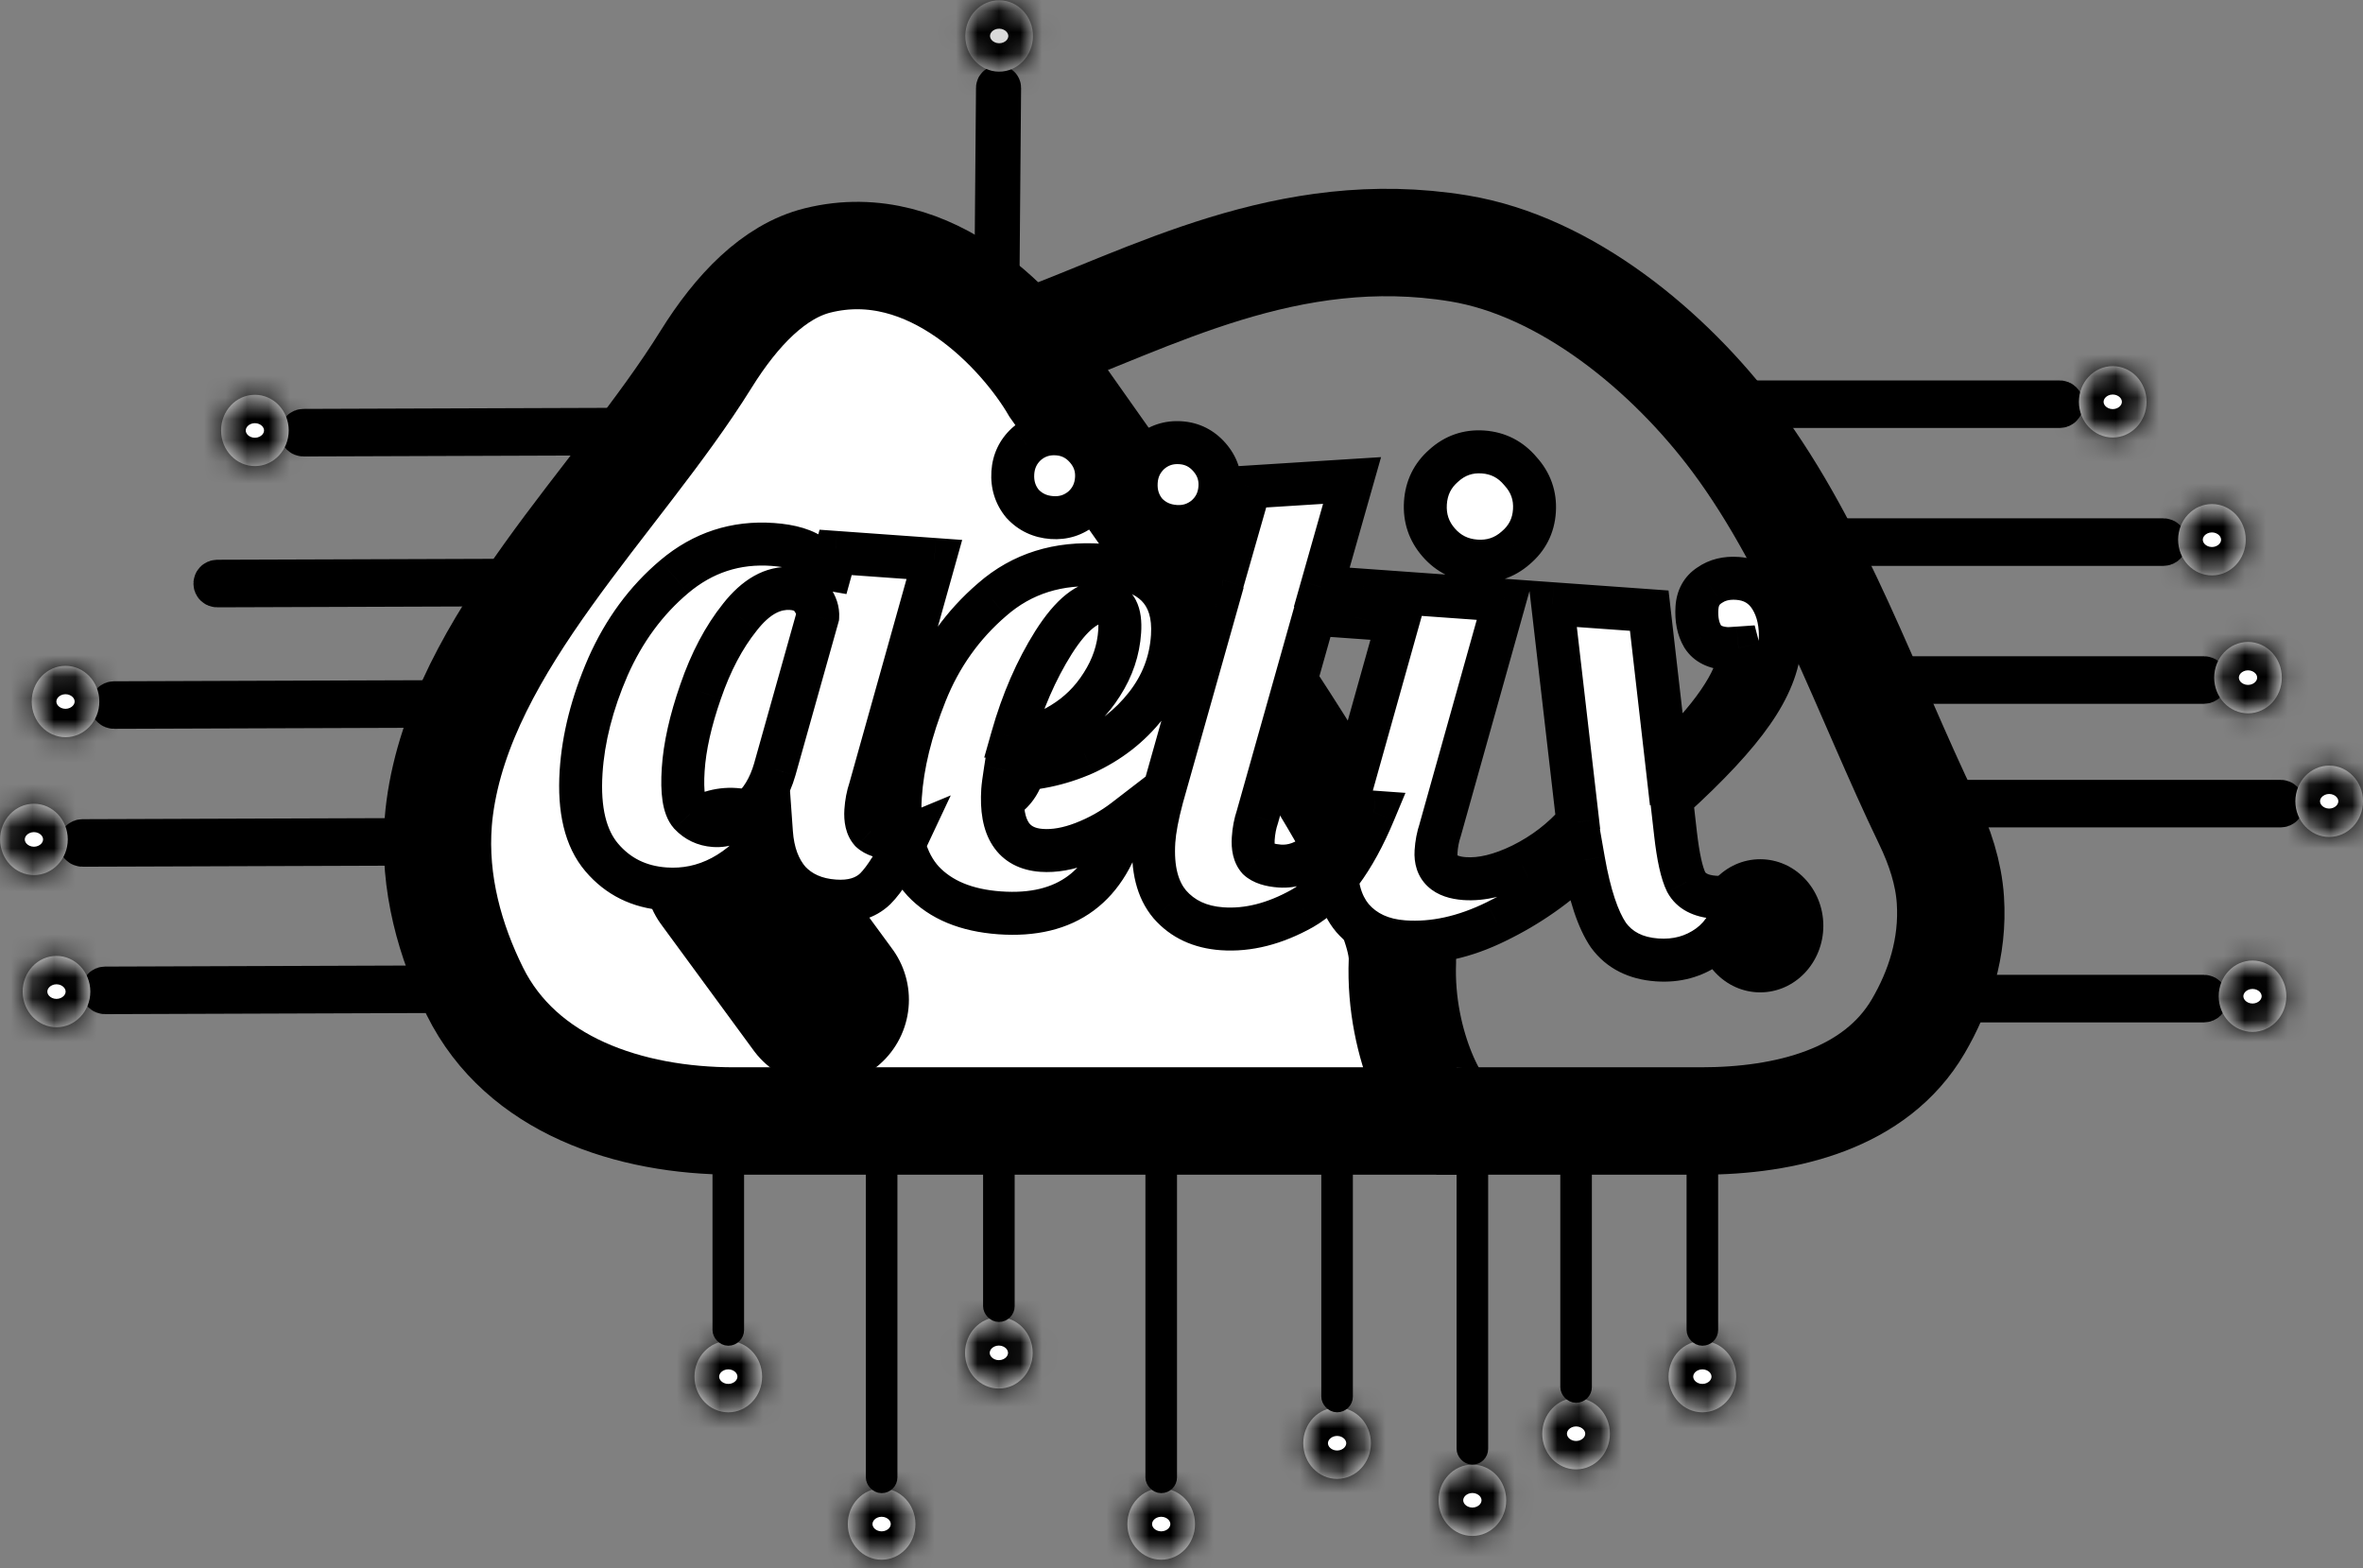 <svg width="110" height="73" viewBox="0 0 110 73" fill="none" xmlns="http://www.w3.org/2000/svg">
<rect x="0" y="0" width="110" height="73" fill="#808080" stroke="none"/>
<path d="M67.806 52.186H34.174C29.296 52.186 24.272 50.521 22.106 46.15C20.963 43.844 20.174 41.119 20.403 38.246C20.42 38.029 20.443 37.815 20.471 37.605C21.495 29.906 28.764 23.326 32.865 16.731C34.299 14.425 36.039 12.626 38.061 12.124C43.358 10.806 47.626 15.526 49.097 18.051C54.177 25.295 65.452 40.683 65.284 44.722C65.115 48.762 67.07 52.186 67.806 52.186Z" fill="white" stroke="black" stroke-width="5"/>
<ellipse cx="68.646" cy="22.854" rx="2.309" ry="2.324" fill="black"/>
<ellipse cx="81.939" cy="43.099" rx="2.939" ry="3.099" fill="black"/>
<ellipse cx="45.764" cy="35.362" rx="2.939" ry="3.099" fill="black"/>
<path d="M38.311 46.541L34.008 40.675" stroke="black" stroke-width="8" stroke-linecap="round"/>
<path d="M66.861 52.186H79.178C83.124 52.186 87.308 51.178 89.299 47.771C90.268 46.113 90.94 44.112 90.792 41.892C90.71 40.651 90.306 39.412 89.73 38.219C86.931 32.417 84.631 25.626 80.78 20.462C77.702 16.334 72.909 12.384 67.91 11.564C59.957 10.259 53.531 13.925 47.863 15.992" stroke="black" stroke-width="5"/>
<path d="M80.772 18.817C80.772 18.758 80.82 18.71 80.879 18.71H95.879C95.938 18.71 95.985 18.758 95.985 18.817C95.985 18.876 95.938 18.924 95.879 18.924H80.879C80.82 18.924 80.772 18.876 80.772 18.817Z" fill="#0FDBFF" stroke="black" stroke-width="2"/>
<path d="M84.34 25.237C84.34 25.178 84.388 25.13 84.447 25.13H100.707C100.766 25.13 100.814 25.178 100.814 25.237C100.814 25.296 100.766 25.344 100.707 25.344H84.447C84.388 25.344 84.34 25.296 84.34 25.237Z" fill="white" stroke="black" stroke-width="2"/>
<path d="M86.23 31.657C86.23 31.598 86.277 31.55 86.336 31.55H102.596C102.655 31.55 102.703 31.598 102.703 31.657C102.703 31.716 102.655 31.764 102.596 31.764H86.336C86.277 31.764 86.23 31.716 86.23 31.657Z" fill="white" stroke="black" stroke-width="2"/>
<path d="M89.798 37.412C89.798 37.353 89.846 37.305 89.905 37.305H106.165C106.224 37.305 106.271 37.353 106.271 37.412C106.271 37.471 106.224 37.519 106.165 37.519H89.905C89.846 37.519 89.798 37.471 89.798 37.412Z" fill="white" stroke="black" stroke-width="2"/>
<path d="M90.428 46.489C90.428 46.43 90.476 46.382 90.535 46.382H102.596C102.655 46.382 102.703 46.43 102.703 46.489C102.703 46.548 102.655 46.596 102.596 46.596H90.535C90.476 46.596 90.428 46.548 90.428 46.489Z" fill="#0FDBFF" stroke="black" stroke-width="2"/>
<mask id="path-12-inside-1_438_211" fill="white">
<ellipse cx="102.968" cy="25.126" rx="1.574" ry="1.66"/>
</mask>
<ellipse cx="102.968" cy="25.126" rx="1.574" ry="1.66" fill="white"/>
<path d="M102.543 25.126C102.543 25.067 102.567 24.991 102.63 24.924C102.695 24.855 102.815 24.786 102.968 24.786V28.786C105.041 28.786 106.543 27.046 106.543 25.126H102.543ZM102.968 24.786C103.121 24.786 103.241 24.855 103.306 24.924C103.37 24.991 103.394 25.067 103.394 25.126H99.394C99.394 27.046 100.895 28.786 102.968 28.786V24.786ZM103.394 25.126C103.394 25.186 103.37 25.261 103.306 25.328C103.241 25.397 103.121 25.466 102.968 25.466V21.466C100.895 21.466 99.394 23.206 99.394 25.126H103.394ZM102.968 25.466C102.815 25.466 102.695 25.397 102.63 25.328C102.567 25.261 102.543 25.186 102.543 25.126H106.543C106.543 23.206 105.041 21.466 102.968 21.466V25.466Z" fill="black" mask="url(#path-12-inside-1_438_211)"/>
<path d="M30.493 20.087C30.494 20.146 30.446 20.194 30.387 20.194L14.127 20.25C14.068 20.25 14.02 20.202 14.02 20.143C14.02 20.084 14.068 20.036 14.127 20.036L30.386 19.98C30.445 19.98 30.493 20.028 30.493 20.087Z" fill="#0FDBFF" stroke="black" stroke-width="2"/>
<path d="M26.477 27.11C26.477 27.169 26.429 27.218 26.37 27.218L10.111 27.273C10.052 27.273 10.004 27.226 10.004 27.167C10.003 27.108 10.051 27.06 10.11 27.059L26.369 27.004C26.428 27.004 26.477 27.051 26.477 27.11Z" fill="white" stroke="black" stroke-width="2"/>
<path d="M21.675 32.767C21.675 32.826 21.628 32.874 21.569 32.874L5.309 32.929C5.25 32.93 5.202 32.882 5.202 32.823C5.202 32.764 5.249 32.716 5.308 32.716L21.568 32.66C21.627 32.66 21.675 32.708 21.675 32.767Z" fill="white" stroke="black" stroke-width="2"/>
<path d="M20.206 39.187C20.206 39.246 20.158 39.294 20.099 39.294L3.84 39.349C3.781 39.35 3.733 39.302 3.732 39.243C3.732 39.184 3.78 39.136 3.839 39.136L20.099 39.08C20.157 39.08 20.206 39.128 20.206 39.187Z" fill="white" stroke="black" stroke-width="2"/>
<path d="M21.255 46.049C21.255 46.108 21.208 46.156 21.149 46.156L4.889 46.212C4.83 46.212 4.782 46.164 4.782 46.105C4.782 46.046 4.829 45.998 4.888 45.998L21.148 45.942C21.207 45.942 21.255 45.99 21.255 46.049Z" fill="#0FDBFF" stroke="black" stroke-width="2"/>
<mask id="path-19-inside-2_438_211" fill="white">
<ellipse cx="1.574" cy="1.66" rx="1.574" ry="1.66" transform="matrix(-1 0.003 -0.003 -1 13.445 21.694)"/>
</mask>
<ellipse cx="1.574" cy="1.66" rx="1.574" ry="1.66" transform="matrix(-1 0.003 -0.003 -1 13.445 21.694)" fill="white"/>
<path d="M12.291 20.038C12.291 20.097 12.268 20.173 12.204 20.24C12.139 20.309 12.02 20.379 11.867 20.379L11.854 16.379C9.782 16.386 8.285 18.131 8.291 20.052L12.291 20.038ZM11.867 20.379C11.714 20.38 11.594 20.311 11.528 20.243C11.465 20.176 11.44 20.1 11.44 20.041L15.44 20.027C15.434 18.107 13.927 16.372 11.854 16.379L11.867 20.379ZM11.44 20.041C11.44 19.982 11.464 19.905 11.527 19.838C11.592 19.769 11.712 19.7 11.865 19.7L11.877 23.7C13.95 23.693 15.446 21.947 15.44 20.027L11.44 20.041ZM11.865 19.7C12.018 19.699 12.138 19.768 12.203 19.836C12.267 19.903 12.291 19.979 12.291 20.038L8.291 20.052C8.297 21.972 9.804 23.707 11.877 23.7L11.865 19.7Z" fill="black" mask="url(#path-19-inside-2_438_211)"/>
<path d="M46.402 13.841C46.374 13.841 46.352 13.819 46.353 13.791L46.434 4.091C46.434 4.064 46.457 4.042 46.484 4.042C46.512 4.042 46.534 4.065 46.533 4.092L46.452 13.792C46.452 13.82 46.429 13.842 46.402 13.841Z" fill="white" stroke="black" stroke-width="2"/>
<mask id="path-22-inside-3_438_211" fill="white">
<ellipse cx="1.66" cy="1.574" rx="1.66" ry="1.574" transform="matrix(0.008 -1 1 0.009 44.924 3.32)"/>
</mask>
<ellipse cx="1.66" cy="1.574" rx="1.66" ry="1.574" transform="matrix(0.008 -1 1 0.009 44.924 3.32)" fill="#D9D9D9"/>
<path d="M46.51 2.014C46.357 2.013 46.237 1.943 46.173 1.874C46.11 1.806 46.086 1.73 46.087 1.671L50.087 1.708C50.103 -0.212 48.616 -1.966 46.543 -1.985L46.51 2.014ZM46.087 1.671C46.087 1.611 46.112 1.536 46.176 1.469C46.242 1.401 46.362 1.334 46.515 1.335L46.482 5.335C48.554 5.354 50.071 3.628 50.087 1.708L46.087 1.671ZM46.515 1.335C46.668 1.337 46.787 1.406 46.852 1.476C46.915 1.543 46.938 1.619 46.938 1.679L42.938 1.641C42.922 3.561 44.409 5.316 46.482 5.335L46.515 1.335ZM46.938 1.679C46.937 1.738 46.913 1.814 46.849 1.88C46.783 1.948 46.662 2.016 46.51 2.014L46.543 -1.985C44.47 -2.005 42.954 -0.279 42.938 1.641L46.938 1.679Z" fill="black" mask="url(#path-22-inside-3_438_211)"/>
<mask id="path-24-inside-4_438_211" fill="white">
<ellipse cx="1.574" cy="1.66" rx="1.574" ry="1.66" transform="matrix(-1 0.003 -0.003 -1 4.629 34.313)"/>
</mask>
<ellipse cx="1.574" cy="1.66" rx="1.574" ry="1.66" transform="matrix(-1 0.003 -0.003 -1 4.629 34.313)" fill="white"/>
<path d="M3.475 32.657C3.475 32.716 3.451 32.792 3.388 32.859C3.323 32.928 3.203 32.997 3.05 32.998L3.038 28.998C0.965 29.005 -0.531 30.75 -0.525 32.67L3.475 32.657ZM3.05 32.998C2.898 32.998 2.777 32.93 2.712 32.861C2.648 32.795 2.624 32.719 2.624 32.66L6.624 32.646C6.618 30.726 5.111 28.991 3.038 28.998L3.05 32.998ZM2.624 32.66C2.624 32.6 2.648 32.524 2.711 32.457C2.776 32.388 2.895 32.319 3.048 32.318L3.061 36.318C5.133 36.311 6.63 34.566 6.624 32.646L2.624 32.66ZM3.048 32.318C3.201 32.318 3.321 32.386 3.387 32.455C3.45 32.521 3.475 32.597 3.475 32.657L-0.525 32.67C-0.519 34.59 0.988 36.325 3.061 36.318L3.048 32.318Z" fill="black" mask="url(#path-24-inside-4_438_211)"/>
<mask id="path-26-inside-5_438_211" fill="white">
<ellipse cx="1.574" cy="1.66" rx="1.574" ry="1.66" transform="matrix(-1 0.003 -0.003 -1 3.159 40.733)"/>
</mask>
<ellipse cx="1.574" cy="1.66" rx="1.574" ry="1.66" transform="matrix(-1 0.003 -0.003 -1 3.159 40.733)" fill="white"/>
<path d="M2.005 39.077C2.005 39.136 1.981 39.212 1.918 39.279C1.853 39.348 1.734 39.417 1.581 39.418L1.568 35.418C-0.504 35.425 -2.001 37.17 -1.995 39.09L2.005 39.077ZM1.581 39.418C1.428 39.418 1.308 39.35 1.242 39.281C1.179 39.215 1.154 39.139 1.154 39.079L5.154 39.066C5.148 37.146 3.641 35.411 1.568 35.418L1.581 39.418ZM1.154 39.079C1.154 39.02 1.178 38.944 1.241 38.877C1.306 38.808 1.426 38.739 1.579 38.738L1.591 42.738C3.664 42.731 5.16 40.986 5.154 39.066L1.154 39.079ZM1.579 38.738C1.731 38.738 1.852 38.806 1.917 38.875C1.981 38.941 2.005 39.017 2.005 39.077L-1.995 39.09C-1.989 41.01 -0.482 42.745 1.591 42.738L1.579 38.738Z" fill="black" mask="url(#path-26-inside-5_438_211)"/>
<mask id="path-28-inside-6_438_211" fill="white">
<ellipse cx="1.574" cy="1.66" rx="1.574" ry="1.66" transform="matrix(-1 0.003 -0.003 -1 4.209 47.817)"/>
</mask>
<ellipse cx="1.574" cy="1.66" rx="1.574" ry="1.66" transform="matrix(-1 0.003 -0.003 -1 4.209 47.817)" fill="white"/>
<path d="M3.055 46.16C3.055 46.22 3.031 46.296 2.968 46.363C2.903 46.432 2.783 46.501 2.63 46.502L2.618 42.502C0.545 42.509 -0.951 44.254 -0.945 46.174L3.055 46.16ZM2.63 46.502C2.477 46.502 2.357 46.434 2.292 46.365C2.228 46.299 2.204 46.223 2.204 46.163L6.204 46.15C6.198 44.23 4.691 42.495 2.618 42.502L2.63 46.502ZM2.204 46.163C2.203 46.104 2.227 46.028 2.291 45.961C2.356 45.892 2.475 45.823 2.628 45.822L2.64 49.822C4.713 49.815 6.209 48.07 6.204 46.15L2.204 46.163ZM2.628 45.822C2.781 45.822 2.901 45.89 2.966 45.959C3.03 46.025 3.054 46.101 3.055 46.16L-0.945 46.174C-0.939 48.094 0.567 49.829 2.64 49.822L2.628 45.822Z" fill="black" mask="url(#path-28-inside-6_438_211)"/>
<mask id="path-30-inside-7_438_211" fill="white">
<ellipse cx="98.35" cy="18.706" rx="1.574" ry="1.66"/>
</mask>
<ellipse cx="98.35" cy="18.706" rx="1.574" ry="1.66" fill="white"/>
<path d="M97.925 18.706C97.925 18.647 97.949 18.571 98.012 18.504C98.077 18.435 98.197 18.366 98.35 18.366V22.366C100.423 22.366 101.925 20.626 101.925 18.706H97.925ZM98.35 18.366C98.503 18.366 98.623 18.435 98.688 18.504C98.752 18.571 98.776 18.647 98.776 18.706H94.776C94.776 20.626 96.277 22.366 98.35 22.366V18.366ZM98.776 18.706C98.776 18.766 98.752 18.841 98.688 18.908C98.623 18.977 98.503 19.046 98.35 19.046V15.046C96.277 15.046 94.776 16.786 94.776 18.706H98.776ZM98.35 19.046C98.197 19.046 98.077 18.977 98.012 18.908C97.949 18.841 97.925 18.766 97.925 18.706H101.925C101.925 16.786 100.423 15.046 98.35 15.046V19.046Z" fill="black" mask="url(#path-30-inside-7_438_211)"/>
<mask id="path-32-inside-8_438_211" fill="white">
<ellipse cx="104.647" cy="31.546" rx="1.574" ry="1.66"/>
</mask>
<ellipse cx="104.647" cy="31.546" rx="1.574" ry="1.66" fill="white"/>
<path d="M104.222 31.546C104.222 31.486 104.246 31.41 104.309 31.343C104.375 31.275 104.494 31.206 104.647 31.206V35.206C106.72 35.206 108.222 33.466 108.222 31.546H104.222ZM104.647 31.206C104.8 31.206 104.92 31.275 104.985 31.343C105.049 31.41 105.073 31.486 105.073 31.546H101.073C101.073 33.466 102.574 35.206 104.647 35.206V31.206ZM105.073 31.546C105.073 31.605 105.049 31.681 104.985 31.748C104.92 31.817 104.8 31.885 104.647 31.885V27.885C102.574 27.885 101.073 29.625 101.073 31.546H105.073ZM104.647 31.885C104.494 31.885 104.375 31.817 104.309 31.748C104.246 31.681 104.222 31.605 104.222 31.546H108.222C108.222 29.625 106.72 27.885 104.647 27.885V31.885Z" fill="black" mask="url(#path-32-inside-8_438_211)"/>
<mask id="path-34-inside-9_438_211" fill="white">
<ellipse cx="108.426" cy="37.302" rx="1.574" ry="1.66"/>
</mask>
<ellipse cx="108.426" cy="37.302" rx="1.574" ry="1.66" fill="white"/>
<path d="M108 37.302C108 37.243 108.024 37.167 108.088 37.1C108.153 37.031 108.273 36.962 108.426 36.962V40.962C110.498 40.962 112 39.222 112 37.302H108ZM108.426 36.962C108.579 36.962 108.698 37.031 108.764 37.1C108.827 37.167 108.851 37.243 108.851 37.302H104.851C104.851 39.222 106.353 40.962 108.426 40.962V36.962ZM108.851 37.302C108.851 37.361 108.827 37.437 108.764 37.504C108.698 37.573 108.579 37.642 108.426 37.642V33.642C106.353 33.642 104.851 35.382 104.851 37.302H108.851ZM108.426 37.642C108.273 37.642 108.153 37.573 108.088 37.504C108.024 37.437 108 37.361 108 37.302H112C112 35.382 110.498 33.642 108.426 33.642V37.642Z" fill="black" mask="url(#path-34-inside-9_438_211)"/>
<mask id="path-36-inside-10_438_211" fill="white">
<ellipse cx="79.247" cy="64.088" rx="1.574" ry="1.66"/>
</mask>
<ellipse cx="79.247" cy="64.088" rx="1.574" ry="1.66" fill="white"/>
<path d="M78.821 64.088C78.821 64.028 78.845 63.952 78.909 63.885C78.974 63.817 79.094 63.748 79.247 63.748V67.748C81.32 67.748 82.821 66.008 82.821 64.088H78.821ZM79.247 63.748C79.4 63.748 79.519 63.817 79.585 63.885C79.648 63.952 79.672 64.028 79.672 64.088H75.672C75.672 66.008 77.174 67.748 79.247 67.748V63.748ZM79.672 64.088C79.672 64.147 79.648 64.223 79.585 64.29C79.519 64.359 79.4 64.427 79.247 64.427V60.427C77.174 60.427 75.672 62.167 75.672 64.088H79.672ZM79.247 64.427C79.094 64.427 78.974 64.359 78.909 64.29C78.845 64.223 78.821 64.147 78.821 64.088H82.821C82.821 62.167 81.32 60.427 79.247 60.427V64.427Z" fill="black" mask="url(#path-36-inside-10_438_211)"/>
<mask id="path-38-inside-11_438_211" fill="white">
<ellipse cx="73.368" cy="66.744" rx="1.574" ry="1.66"/>
</mask>
<ellipse cx="73.368" cy="66.744" rx="1.574" ry="1.66" fill="white"/>
<path d="M72.943 66.744C72.943 66.685 72.967 66.609 73.03 66.542C73.096 66.473 73.216 66.405 73.368 66.405V70.405C75.441 70.405 76.943 68.664 76.943 66.744H72.943ZM73.368 66.405C73.521 66.405 73.641 66.473 73.706 66.542C73.77 66.609 73.794 66.685 73.794 66.744H69.794C69.794 68.664 71.296 70.405 73.368 70.405V66.405ZM73.794 66.744C73.794 66.804 73.77 66.88 73.706 66.947C73.641 67.015 73.521 67.084 73.368 67.084V63.084C71.296 63.084 69.794 64.824 69.794 66.744H73.794ZM73.368 67.084C73.216 67.084 73.096 67.015 73.03 66.947C72.967 66.88 72.943 66.804 72.943 66.744H76.943C76.943 64.824 75.441 63.084 73.368 63.084V67.084Z" fill="black" mask="url(#path-38-inside-11_438_211)"/>
<mask id="path-40-inside-12_438_211" fill="white">
<ellipse cx="68.541" cy="69.843" rx="1.574" ry="1.66"/>
</mask>
<ellipse cx="68.541" cy="69.843" rx="1.574" ry="1.66" fill="white"/>
<path d="M68.115 69.843C68.115 69.784 68.139 69.708 68.203 69.641C68.268 69.573 68.388 69.504 68.541 69.504V73.504C70.614 73.504 72.115 71.763 72.115 69.843H68.115ZM68.541 69.504C68.694 69.504 68.813 69.573 68.879 69.641C68.942 69.708 68.966 69.784 68.966 69.843H64.966C64.966 71.763 66.468 73.504 68.541 73.504V69.504ZM68.966 69.843C68.966 69.903 68.942 69.979 68.879 70.046C68.813 70.114 68.694 70.183 68.541 70.183V66.183C66.468 66.183 64.966 67.923 64.966 69.843H68.966ZM68.541 70.183C68.388 70.183 68.268 70.114 68.203 70.046C68.139 69.979 68.115 69.903 68.115 69.843H72.115C72.115 67.923 70.614 66.183 68.541 66.183V70.183Z" fill="black" mask="url(#path-40-inside-12_438_211)"/>
<mask id="path-42-inside-13_438_211" fill="white">
<ellipse cx="62.243" cy="67.187" rx="1.574" ry="1.66"/>
</mask>
<ellipse cx="62.243" cy="67.187" rx="1.574" ry="1.66" fill="white"/>
<path d="M61.817 67.187C61.817 67.128 61.842 67.052 61.905 66.985C61.97 66.916 62.09 66.847 62.243 66.847V70.847C64.316 70.847 65.817 69.107 65.817 67.187H61.817ZM62.243 66.847C62.396 66.847 62.516 66.916 62.581 66.985C62.644 67.052 62.669 67.128 62.669 67.187H58.669C58.669 69.107 60.17 70.847 62.243 70.847V66.847ZM62.669 67.187C62.669 67.246 62.644 67.322 62.581 67.389C62.516 67.458 62.396 67.527 62.243 67.527V63.527C60.17 63.527 58.669 65.267 58.669 67.187H62.669ZM62.243 67.527C62.09 67.527 61.97 67.458 61.905 67.389C61.842 67.322 61.817 67.246 61.817 67.187H65.817C65.817 65.267 64.316 63.527 62.243 63.527V67.527Z" fill="black" mask="url(#path-42-inside-13_438_211)"/>
<mask id="path-44-inside-14_438_211" fill="white">
<ellipse cx="54.055" cy="70.95" rx="1.574" ry="1.66"/>
</mask>
<ellipse cx="54.055" cy="70.95" rx="1.574" ry="1.66" fill="white"/>
<path d="M53.63 70.95C53.63 70.891 53.654 70.815 53.717 70.748C53.782 70.679 53.902 70.611 54.055 70.611V74.611C56.128 74.611 57.63 72.871 57.63 70.95H53.63ZM54.055 70.611C54.208 70.611 54.328 70.679 54.393 70.748C54.456 70.815 54.481 70.891 54.481 70.95H50.481C50.481 72.871 51.982 74.611 54.055 74.611V70.611ZM54.481 70.95C54.481 71.01 54.456 71.086 54.393 71.153C54.328 71.221 54.208 71.29 54.055 71.29V67.29C51.982 67.29 50.481 69.03 50.481 70.95H54.481ZM54.055 71.29C53.902 71.29 53.782 71.221 53.717 71.153C53.654 71.086 53.63 71.01 53.63 70.95H57.63C57.63 69.03 56.128 67.29 54.055 67.29V71.29Z" fill="black" mask="url(#path-44-inside-14_438_211)"/>
<mask id="path-46-inside-15_438_211" fill="white">
<ellipse cx="46.498" cy="62.981" rx="1.574" ry="1.66"/>
</mask>
<ellipse cx="46.498" cy="62.981" rx="1.574" ry="1.66" fill="white"/>
<path d="M46.073 62.981C46.073 62.921 46.097 62.845 46.161 62.778C46.226 62.71 46.346 62.641 46.498 62.641V66.641C48.571 66.641 50.073 64.901 50.073 62.981H46.073ZM46.498 62.641C46.651 62.641 46.771 62.71 46.837 62.778C46.9 62.845 46.924 62.921 46.924 62.981H42.924C42.924 64.901 44.426 66.641 46.498 66.641V62.641ZM46.924 62.981C46.924 63.04 46.9 63.116 46.837 63.183C46.771 63.252 46.651 63.32 46.498 63.32V59.32C44.426 59.32 42.924 61.06 42.924 62.981H46.924ZM46.498 63.32C46.346 63.32 46.226 63.252 46.161 63.183C46.097 63.116 46.073 63.04 46.073 62.981H50.073C50.073 61.06 48.571 59.32 46.498 59.32V63.32Z" fill="black" mask="url(#path-46-inside-15_438_211)"/>
<mask id="path-48-inside-16_438_211" fill="white">
<ellipse cx="41.04" cy="70.95" rx="1.574" ry="1.66"/>
</mask>
<ellipse cx="41.04" cy="70.95" rx="1.574" ry="1.66" fill="white"/>
<path d="M40.615 70.95C40.615 70.891 40.639 70.815 40.702 70.748C40.767 70.679 40.887 70.611 41.04 70.611V74.611C43.113 74.611 44.615 72.871 44.615 70.95H40.615ZM41.04 70.611C41.193 70.611 41.313 70.679 41.378 70.748C41.441 70.815 41.466 70.891 41.466 70.95H37.466C37.466 72.871 38.967 74.611 41.04 74.611V70.611ZM41.466 70.95C41.466 71.01 41.441 71.086 41.378 71.153C41.313 71.221 41.193 71.29 41.04 71.29V67.29C38.967 67.29 37.466 69.03 37.466 70.95H41.466ZM41.04 71.29C40.887 71.29 40.767 71.221 40.702 71.153C40.639 71.086 40.615 71.01 40.615 70.95H44.615C44.615 69.03 43.113 67.29 41.04 67.29V71.29Z" fill="black" mask="url(#path-48-inside-16_438_211)"/>
<mask id="path-50-inside-17_438_211" fill="white">
<ellipse cx="33.903" cy="64.088" rx="1.574" ry="1.66"/>
</mask>
<ellipse cx="33.903" cy="64.088" rx="1.574" ry="1.66" fill="white"/>
<path d="M33.477 64.088C33.477 64.028 33.501 63.952 33.565 63.885C33.63 63.817 33.75 63.748 33.903 63.748V67.748C35.975 67.748 37.477 66.008 37.477 64.088H33.477ZM33.903 63.748C34.056 63.748 34.175 63.817 34.241 63.885C34.304 63.952 34.328 64.028 34.328 64.088H30.328C30.328 66.008 31.83 67.748 33.903 67.748V63.748ZM34.328 64.088C34.328 64.147 34.304 64.223 34.241 64.29C34.175 64.359 34.056 64.427 33.903 64.427V60.427C31.83 60.427 30.328 62.167 30.328 64.088H34.328ZM33.903 64.427C33.75 64.427 33.63 64.359 33.565 64.29C33.501 64.223 33.477 64.147 33.477 64.088H37.477C37.477 62.167 35.975 60.427 33.903 60.427V64.427Z" fill="black" mask="url(#path-50-inside-17_438_211)"/>
<mask id="path-52-inside-18_438_211" fill="white">
<ellipse cx="104.857" cy="46.378" rx="1.574" ry="1.66"/>
</mask>
<ellipse cx="104.857" cy="46.378" rx="1.574" ry="1.66" fill="white"/>
<path d="M104.431 46.378C104.431 46.319 104.456 46.243 104.519 46.176C104.584 46.107 104.704 46.038 104.857 46.038V50.038C106.93 50.038 108.431 48.298 108.431 46.378H104.431ZM104.857 46.038C105.01 46.038 105.13 46.107 105.195 46.176C105.258 46.243 105.282 46.319 105.282 46.378H101.282C101.282 48.298 102.784 50.038 104.857 50.038V46.038ZM105.282 46.378C105.282 46.437 105.258 46.513 105.195 46.58C105.13 46.649 105.01 46.718 104.857 46.718V42.718C102.784 42.718 101.282 44.458 101.282 46.378H105.282ZM104.857 46.718C104.704 46.718 104.584 46.649 104.519 46.58C104.456 46.513 104.431 46.437 104.431 46.378H108.431C108.431 44.458 106.93 42.718 104.857 42.718V46.718Z" fill="black" mask="url(#path-52-inside-18_438_211)"/>
<rect x="78.879" y="52.169" width="0.735" height="10.113" rx="0.367" fill="#0FDBFF" stroke="black" stroke-width="0.735"/>
<rect x="73.001" y="52.169" width="0.735" height="12.769" rx="0.367" fill="#0FDBFF" stroke="black" stroke-width="0.735"/>
<rect x="68.173" y="52.169" width="0.735" height="15.647" rx="0.367" fill="white" stroke="black" stroke-width="0.735"/>
<rect x="61.875" y="52.169" width="0.735" height="13.212" rx="0.367" fill="#0FDBFF" stroke="black" stroke-width="0.735"/>
<rect x="53.688" y="52.169" width="0.735" height="16.975" rx="0.367" fill="#0FDBFF" stroke="black" stroke-width="0.735"/>
<rect x="46.131" y="52.169" width="0.735" height="9.006" rx="0.367" fill="white" stroke="black" stroke-width="0.735"/>
<rect x="40.673" y="52.169" width="0.735" height="16.975" rx="0.367" fill="white" stroke="black" stroke-width="0.735"/>
<rect x="33.535" y="52.169" width="0.735" height="10.113" rx="0.367" fill="white" stroke="black" stroke-width="0.735"/>
<mask id="path-62-outside-19_438_211" maskUnits="userSpaceOnUse" x="25.29" y="16.841" width="59.523" height="30.089" fill="black">
<rect fill="white" x="25.29" y="16.841" width="59.523" height="30.089"/>
<path d="M30.965 41.381C29.752 41.294 28.768 40.806 28.012 39.918C27.257 39.03 26.937 37.702 27.05 35.935C27.152 34.36 27.567 32.732 28.295 31.052C29.046 29.352 30.076 27.95 31.387 26.846C32.721 25.723 34.25 25.223 35.973 25.346C36.846 25.409 37.485 25.604 37.892 25.933C38.298 26.261 38.485 26.67 38.454 27.16L38.439 27.383L38.899 25.716L43.496 26.045L40.498 36.738C40.393 37.051 40.328 37.389 40.305 37.751C40.278 38.177 40.353 38.492 40.532 38.697C40.734 38.883 41.069 38.992 41.537 39.026C41.835 39.047 42.072 39.022 42.248 38.949C41.703 40.107 41.202 40.916 40.745 41.375C40.289 41.813 39.657 42.003 38.848 41.945C37.976 41.883 37.279 41.576 36.759 41.026C36.261 40.455 35.979 39.697 35.912 38.752C34.486 40.638 32.837 41.515 30.965 41.381ZM33.239 38.432C33.771 38.47 34.308 38.262 34.85 37.809C35.415 37.336 35.821 36.67 36.069 35.811L38.066 28.704C38.084 28.427 37.994 28.153 37.798 27.883C37.603 27.591 37.282 27.429 36.835 27.397C35.984 27.336 35.186 27.781 34.44 28.733C33.697 29.664 33.088 30.818 32.614 32.195C32.142 33.552 31.872 34.762 31.803 35.827C31.735 36.891 31.84 37.583 32.118 37.902C32.418 38.223 32.792 38.4 33.239 38.432ZM48.97 24.095C48.416 24.056 47.96 23.841 47.6 23.452C47.263 23.043 47.112 22.561 47.148 22.008C47.182 21.476 47.393 21.031 47.779 20.674C48.187 20.318 48.667 20.16 49.221 20.199C49.752 20.237 50.198 20.462 50.556 20.872C50.914 21.283 51.076 21.754 51.042 22.287C51.007 22.84 50.785 23.295 50.377 23.651C49.971 23.985 49.502 24.133 48.97 24.095ZM54.715 24.507C54.162 24.467 53.705 24.253 53.346 23.863C53.008 23.454 52.858 22.973 52.893 22.419C52.928 21.887 53.138 21.442 53.524 21.085C53.932 20.729 54.413 20.571 54.966 20.611C55.498 20.649 55.943 20.873 56.301 21.284C56.66 21.695 56.822 22.166 56.787 22.698C56.752 23.252 56.53 23.706 56.122 24.062C55.716 24.396 55.247 24.545 54.715 24.507ZM46.534 42.496C44.981 42.385 43.794 41.893 42.974 41.022C42.155 40.129 41.801 38.81 41.914 37.064C42.008 35.595 42.4 33.998 43.088 32.272C43.776 30.546 44.811 29.091 46.191 27.906C47.573 26.701 49.264 26.169 51.264 26.313C53.605 26.48 54.709 27.586 54.577 29.63C54.501 30.822 54.09 31.894 53.344 32.846C52.599 33.798 51.642 34.542 50.475 35.078C49.309 35.594 48.084 35.848 46.802 35.842C46.73 36.307 46.688 36.625 46.677 36.795C46.563 38.562 47.166 39.493 48.485 39.588C49.081 39.63 49.73 39.517 50.431 39.246C51.132 38.975 51.776 38.615 52.36 38.165C51.583 41.275 49.641 42.718 46.534 42.496ZM47.124 34.325C47.934 34.362 48.707 34.15 49.442 33.689C50.198 33.23 50.815 32.622 51.291 31.865C51.79 31.088 52.068 30.263 52.124 29.39C52.18 28.517 51.942 28.062 51.41 28.023C50.665 27.97 49.877 28.598 49.044 29.907C48.234 31.197 47.594 32.669 47.124 34.325ZM56.882 43.237C55.861 43.164 55.052 42.785 54.455 42.1C53.879 41.418 53.632 40.438 53.714 39.16C53.748 38.628 53.878 37.942 54.103 37.103L56.596 28.267L55.543 28.191L55.88 26.932L56.934 27.008L58.175 22.669L62.94 22.369L61.53 27.337L63.445 27.474L63.107 28.733L61.192 28.596L58.532 38.029C58.427 38.343 58.362 38.68 58.339 39.042C58.312 39.468 58.387 39.784 58.567 39.989C58.768 40.175 59.103 40.284 59.572 40.318C60.189 40.362 60.78 40.147 61.344 39.675C61.911 39.18 62.338 38.527 62.625 37.713L63.966 37.809C63.03 40.052 61.919 41.544 60.631 42.286C59.345 43.007 58.095 43.324 56.882 43.237ZM68.714 26.119C68.012 26.068 67.432 25.781 66.974 25.256C66.516 24.732 66.31 24.118 66.355 23.415C66.4 22.713 66.683 22.134 67.204 21.68C67.726 21.204 68.339 20.991 69.041 21.041C69.743 21.091 70.323 21.39 70.779 21.936C71.258 22.462 71.475 23.076 71.43 23.779C71.385 24.481 71.091 25.059 70.549 25.512C70.028 25.967 69.416 26.169 68.714 26.119ZM65.36 43.844C64.338 43.771 63.539 43.404 62.962 42.742C62.386 42.059 62.139 41.079 62.221 39.801C62.253 39.312 62.383 38.615 62.612 37.712L65.443 27.617L70.039 27.946L67.042 38.639C66.936 38.952 66.872 39.29 66.848 39.652C66.799 40.418 67.243 40.835 68.179 40.902C68.966 40.958 69.856 40.744 70.85 40.259C71.865 39.754 72.731 39.089 73.447 38.264L72.273 28.106L76.774 28.428L77.575 35.415C78.598 34.462 79.404 33.557 79.994 32.701C80.584 31.845 80.897 31.13 80.934 30.555C80.946 30.363 80.944 30.235 80.927 30.169C80.626 30.191 80.444 30.199 80.38 30.194C79.848 30.156 79.475 29.969 79.262 29.633C79.049 29.276 78.96 28.831 78.995 28.299C79.025 27.83 79.219 27.481 79.575 27.25C79.934 26.997 80.368 26.889 80.879 26.926C81.56 26.974 82.075 27.279 82.423 27.838C82.772 28.398 82.92 29.093 82.866 29.923C82.8 30.945 82.368 32.026 81.567 33.167C80.79 34.287 79.538 35.631 77.812 37.197L77.997 38.814C78.12 39.892 78.285 40.642 78.493 41.063C78.723 41.486 79.167 41.721 79.827 41.768C80.21 41.796 80.555 41.756 80.861 41.65C80.707 42.708 80.271 43.5 79.553 44.026C78.858 44.533 78.053 44.753 77.138 44.687C76.138 44.616 75.382 44.23 74.871 43.531C74.383 42.811 73.999 41.65 73.717 40.047C72.508 41.223 71.154 42.174 69.653 42.9C68.174 43.629 66.743 43.943 65.36 43.844Z"/>
</mask>
<path d="M30.965 41.381C29.752 41.294 28.768 40.806 28.012 39.918C27.257 39.03 26.937 37.702 27.05 35.935C27.152 34.36 27.567 32.732 28.295 31.052C29.046 29.352 30.076 27.95 31.387 26.846C32.721 25.723 34.25 25.223 35.973 25.346C36.846 25.409 37.485 25.604 37.892 25.933C38.298 26.261 38.485 26.67 38.454 27.16L38.439 27.383L38.899 25.716L43.496 26.045L40.498 36.738C40.393 37.051 40.328 37.389 40.305 37.751C40.278 38.177 40.353 38.492 40.532 38.697C40.734 38.883 41.069 38.992 41.537 39.026C41.835 39.047 42.072 39.022 42.248 38.949C41.703 40.107 41.202 40.916 40.745 41.375C40.289 41.813 39.657 42.003 38.848 41.945C37.976 41.883 37.279 41.576 36.759 41.026C36.261 40.455 35.979 39.697 35.912 38.752C34.486 40.638 32.837 41.515 30.965 41.381ZM33.239 38.432C33.771 38.47 34.308 38.262 34.85 37.809C35.415 37.336 35.821 36.67 36.069 35.811L38.066 28.704C38.084 28.427 37.994 28.153 37.798 27.883C37.603 27.591 37.282 27.429 36.835 27.397C35.984 27.336 35.186 27.781 34.44 28.733C33.697 29.664 33.088 30.818 32.614 32.195C32.142 33.552 31.872 34.762 31.803 35.827C31.735 36.891 31.84 37.583 32.118 37.902C32.418 38.223 32.792 38.4 33.239 38.432ZM48.97 24.095C48.416 24.056 47.96 23.841 47.6 23.452C47.263 23.043 47.112 22.561 47.148 22.008C47.182 21.476 47.393 21.031 47.779 20.674C48.187 20.318 48.667 20.16 49.221 20.199C49.752 20.237 50.198 20.462 50.556 20.872C50.914 21.283 51.076 21.754 51.042 22.287C51.007 22.84 50.785 23.295 50.377 23.651C49.971 23.985 49.502 24.133 48.97 24.095ZM54.715 24.507C54.162 24.467 53.705 24.253 53.346 23.863C53.008 23.454 52.858 22.973 52.893 22.419C52.928 21.887 53.138 21.442 53.524 21.085C53.932 20.729 54.413 20.571 54.966 20.611C55.498 20.649 55.943 20.873 56.301 21.284C56.66 21.695 56.822 22.166 56.787 22.698C56.752 23.252 56.53 23.706 56.122 24.062C55.716 24.396 55.247 24.545 54.715 24.507ZM46.534 42.496C44.981 42.385 43.794 41.893 42.974 41.022C42.155 40.129 41.801 38.81 41.914 37.064C42.008 35.595 42.4 33.998 43.088 32.272C43.776 30.546 44.811 29.091 46.191 27.906C47.573 26.701 49.264 26.169 51.264 26.313C53.605 26.48 54.709 27.586 54.577 29.63C54.501 30.822 54.09 31.894 53.344 32.846C52.599 33.798 51.642 34.542 50.475 35.078C49.309 35.594 48.084 35.848 46.802 35.842C46.73 36.307 46.688 36.625 46.677 36.795C46.563 38.562 47.166 39.493 48.485 39.588C49.081 39.63 49.73 39.517 50.431 39.246C51.132 38.975 51.776 38.615 52.36 38.165C51.583 41.275 49.641 42.718 46.534 42.496ZM47.124 34.325C47.934 34.362 48.707 34.15 49.442 33.689C50.198 33.23 50.815 32.622 51.291 31.865C51.79 31.088 52.068 30.263 52.124 29.39C52.18 28.517 51.942 28.062 51.41 28.023C50.665 27.97 49.877 28.598 49.044 29.907C48.234 31.197 47.594 32.669 47.124 34.325ZM56.882 43.237C55.861 43.164 55.052 42.785 54.455 42.1C53.879 41.418 53.632 40.438 53.714 39.16C53.748 38.628 53.878 37.942 54.103 37.103L56.596 28.267L55.543 28.191L55.88 26.932L56.934 27.008L58.175 22.669L62.94 22.369L61.53 27.337L63.445 27.474L63.107 28.733L61.192 28.596L58.532 38.029C58.427 38.343 58.362 38.68 58.339 39.042C58.312 39.468 58.387 39.784 58.567 39.989C58.768 40.175 59.103 40.284 59.572 40.318C60.189 40.362 60.78 40.147 61.344 39.675C61.911 39.18 62.338 38.527 62.625 37.713L63.966 37.809C63.03 40.052 61.919 41.544 60.631 42.286C59.345 43.007 58.095 43.324 56.882 43.237ZM68.714 26.119C68.012 26.068 67.432 25.781 66.974 25.256C66.516 24.732 66.31 24.118 66.355 23.415C66.4 22.713 66.683 22.134 67.204 21.68C67.726 21.204 68.339 20.991 69.041 21.041C69.743 21.091 70.323 21.39 70.779 21.936C71.258 22.462 71.475 23.076 71.43 23.779C71.385 24.481 71.091 25.059 70.549 25.512C70.028 25.967 69.416 26.169 68.714 26.119ZM65.36 43.844C64.338 43.771 63.539 43.404 62.962 42.742C62.386 42.059 62.139 41.079 62.221 39.801C62.253 39.312 62.383 38.615 62.612 37.712L65.443 27.617L70.039 27.946L67.042 38.639C66.936 38.952 66.872 39.29 66.848 39.652C66.799 40.418 67.243 40.835 68.179 40.902C68.966 40.958 69.856 40.744 70.85 40.259C71.865 39.754 72.731 39.089 73.447 38.264L72.273 28.106L76.774 28.428L77.575 35.415C78.598 34.462 79.404 33.557 79.994 32.701C80.584 31.845 80.897 31.13 80.934 30.555C80.946 30.363 80.944 30.235 80.927 30.169C80.626 30.191 80.444 30.199 80.38 30.194C79.848 30.156 79.475 29.969 79.262 29.633C79.049 29.276 78.96 28.831 78.995 28.299C79.025 27.83 79.219 27.481 79.575 27.25C79.934 26.997 80.368 26.889 80.879 26.926C81.56 26.974 82.075 27.279 82.423 27.838C82.772 28.398 82.92 29.093 82.866 29.923C82.8 30.945 82.368 32.026 81.567 33.167C80.79 34.287 79.538 35.631 77.812 37.197L77.997 38.814C78.12 39.892 78.285 40.642 78.493 41.063C78.723 41.486 79.167 41.721 79.827 41.768C80.21 41.796 80.555 41.756 80.861 41.65C80.707 42.708 80.271 43.5 79.553 44.026C78.858 44.533 78.053 44.753 77.138 44.687C76.138 44.616 75.382 44.23 74.871 43.531C74.383 42.811 73.999 41.65 73.717 40.047C72.508 41.223 71.154 42.174 69.653 42.9C68.174 43.629 66.743 43.943 65.36 43.844Z" fill="white"/>
<path d="M28.012 39.918L27.253 40.563L28.012 39.918ZM28.295 31.052L27.38 30.642L27.378 30.648L28.295 31.052ZM31.387 26.846L32.034 27.614L32.034 27.613L31.387 26.846ZM37.892 25.933L38.516 25.156L37.892 25.933ZM38.439 27.383L37.442 27.312L39.403 27.656L38.439 27.383ZM38.899 25.716L38.964 24.718L38.152 24.66L37.936 25.443L38.899 25.716ZM43.496 26.045L44.458 26.322L44.791 25.135L43.56 25.047L43.496 26.045ZM40.498 36.738L41.446 37.064L41.454 37.04L41.461 37.015L40.498 36.738ZM40.532 38.697L39.782 39.353L39.818 39.394L39.859 39.432L40.532 38.697ZM42.248 38.949L43.153 39.38L44.259 37.028L41.859 38.024L42.248 38.949ZM40.745 41.375L41.44 42.099L41.448 42.092L41.455 42.084L40.745 41.375ZM36.759 41.026L36.008 41.681L36.022 41.696L36.035 41.711L36.759 41.026ZM35.912 38.752L36.909 38.687L36.719 36.019L35.113 38.144L35.912 38.752ZM34.85 37.809L35.494 38.579L35.494 38.579L34.85 37.809ZM36.069 35.811L37.029 36.095L37.031 36.089L36.069 35.811ZM38.066 28.704L39.028 28.981L39.056 28.88L39.063 28.775L38.066 28.704ZM37.798 27.883L36.968 28.435L36.979 28.451L36.99 28.467L37.798 27.883ZM34.44 28.733L35.223 29.362L35.229 29.354L34.44 28.733ZM32.614 32.195L33.558 32.531L33.56 32.527L32.614 32.195ZM32.118 37.902L31.368 38.557L31.379 38.571L31.391 38.583L32.118 37.902ZM31.029 40.383C30.071 40.314 29.343 39.944 28.772 39.273L27.253 40.563C28.193 41.668 29.432 42.273 30.9 42.379L31.029 40.383ZM28.772 39.273C28.257 38.667 27.942 37.647 28.048 36.007L26.053 35.864C25.931 37.758 26.258 39.393 27.253 40.563L28.772 39.273ZM28.048 36.007C28.141 34.563 28.522 33.047 29.212 31.456L27.378 30.648C26.611 32.417 26.163 34.157 26.053 35.864L28.048 36.007ZM29.209 31.462C29.904 29.888 30.848 28.613 32.034 27.614L30.741 26.079C29.305 27.288 28.187 28.816 27.38 30.642L29.209 31.462ZM32.034 27.613C33.173 26.654 34.448 26.239 35.909 26.344L36.038 24.348C34.052 24.206 32.269 24.791 30.741 26.079L32.034 27.613ZM35.909 26.344C36.702 26.401 37.096 26.571 37.267 26.709L38.516 25.156C37.874 24.637 36.989 24.416 36.038 24.348L35.909 26.344ZM37.267 26.709C37.437 26.847 37.465 26.947 37.456 27.088L39.451 27.231C39.505 26.393 39.159 25.675 38.516 25.156L37.267 26.709ZM37.456 27.088L37.442 27.312L39.437 27.455L39.451 27.231L37.456 27.088ZM39.403 27.656L39.863 25.989L37.936 25.443L37.476 27.111L39.403 27.656ZM38.835 26.714L43.431 27.043L43.56 25.047L38.964 24.718L38.835 26.714ZM42.533 25.768L39.536 36.461L41.461 37.015L44.458 26.322L42.533 25.768ZM39.551 36.412C39.415 36.815 39.336 37.239 39.307 37.679L41.302 37.822C41.321 37.539 41.37 37.288 41.446 37.064L39.551 36.412ZM39.307 37.679C39.272 38.223 39.35 38.858 39.782 39.353L41.283 38.042C41.32 38.084 41.32 38.109 41.313 38.079C41.305 38.045 41.293 37.965 41.302 37.822L39.307 37.679ZM39.859 39.432C40.312 39.849 40.926 39.985 41.473 40.024L41.602 38.028C41.424 38.015 41.308 37.99 41.239 37.968C41.171 37.946 41.175 37.934 41.206 37.963L39.859 39.432ZM41.473 40.024C41.847 40.051 42.26 40.03 42.636 39.873L41.859 38.024C41.877 38.017 41.87 38.023 41.823 38.028C41.777 38.033 41.705 38.035 41.602 38.028L41.473 40.024ZM41.343 38.517C40.809 39.653 40.366 40.333 40.034 40.667L41.455 42.084C42.038 41.499 42.597 40.562 43.153 39.38L41.343 38.517ZM40.05 40.651C39.85 40.844 39.523 40.991 38.913 40.947L38.784 42.943C39.791 43.015 40.728 42.783 41.44 42.099L40.05 40.651ZM38.913 40.947C38.248 40.9 37.803 40.679 37.483 40.341L36.035 41.711C36.756 42.473 37.703 42.866 38.784 42.943L38.913 40.947ZM37.51 40.371C37.19 40.004 36.964 39.472 36.909 38.687L34.915 38.816C34.993 39.923 35.333 40.907 36.008 41.681L37.51 40.371ZM35.113 38.144C33.829 39.843 32.476 40.486 31.029 40.383L30.9 42.379C33.198 42.543 35.143 41.433 36.71 39.358L35.113 38.144ZM33.174 39.43C34.039 39.492 34.821 39.141 35.494 38.579L34.206 37.039C33.794 37.383 33.502 37.448 33.303 37.434L33.174 39.43ZM35.494 38.579C36.24 37.955 36.739 37.103 37.029 36.095L35.108 35.528C34.904 36.237 34.59 36.718 34.206 37.04L35.494 38.579ZM37.031 36.089L39.028 28.981L37.103 28.427L35.106 35.534L37.031 36.089ZM39.063 28.775C39.099 28.22 38.911 27.72 38.605 27.299L36.99 28.467C37.037 28.53 37.055 28.573 37.062 28.595C37.069 28.615 37.069 28.626 37.068 28.633L39.063 28.775ZM38.628 27.331C38.213 26.709 37.561 26.446 36.9 26.399L36.771 28.395C36.894 28.404 36.95 28.427 36.966 28.435C36.974 28.439 36.974 28.44 36.971 28.437C36.968 28.435 36.967 28.433 36.968 28.435L38.628 27.331ZM36.9 26.399C35.592 26.305 34.508 27.019 33.652 28.112L35.229 29.354C35.863 28.544 36.376 28.366 36.771 28.395L36.9 26.399ZM33.658 28.105C32.83 29.141 32.171 30.401 31.669 31.864L33.56 32.527C34.004 31.234 34.563 30.186 35.223 29.362L33.658 28.105ZM31.67 31.86C31.178 33.274 30.882 34.576 30.806 35.755L32.801 35.898C32.862 34.949 33.106 33.829 33.558 32.531L31.67 31.86ZM30.806 35.755C30.769 36.326 30.775 36.843 30.842 37.287C30.907 37.711 31.044 38.187 31.368 38.557L32.869 37.247C32.914 37.299 32.859 37.268 32.819 37C32.781 36.752 32.769 36.392 32.801 35.898L30.806 35.755ZM31.391 38.583C31.869 39.094 32.481 39.38 33.174 39.43L33.303 37.434C33.102 37.419 32.968 37.352 32.846 37.222L31.391 38.583ZM47.6 23.452L46.831 24.085L46.849 24.107L46.869 24.128L47.6 23.452ZM47.779 20.674L47.119 19.917L47.109 19.927L47.098 19.936L47.779 20.674ZM50.556 20.872L49.805 21.527L50.556 20.872ZM50.377 23.651L51.015 24.425L51.026 24.416L51.037 24.407L50.377 23.651ZM53.346 23.863L52.576 24.497L52.594 24.519L52.614 24.54L53.346 23.863ZM53.524 21.085L52.865 20.329L52.854 20.338L52.843 20.348L53.524 21.085ZM56.122 24.062L56.761 24.837L56.772 24.828L56.782 24.818L56.122 24.062ZM42.974 41.022L42.239 41.696L42.248 41.705L42.974 41.022ZM43.088 32.272L44.017 32.648L43.088 32.272ZM46.191 27.906L46.845 28.668L46.851 28.663L46.191 27.906ZM53.344 32.846L54.133 33.467L54.133 33.467L53.344 32.846ZM50.475 35.078L50.884 35.994L50.891 35.991L50.897 35.988L50.475 35.078ZM46.802 35.842L46.8 34.842L45.947 34.837L45.815 35.681L46.802 35.842ZM52.36 38.165L53.33 38.414L54.03 35.614L51.748 37.37L52.36 38.165ZM47.124 34.325L46.163 34.045L45.816 35.267L47.086 35.325L47.124 34.325ZM49.442 33.689L48.919 32.833L48.907 32.84L49.442 33.689ZM51.291 31.865L50.449 31.319L50.444 31.327L51.291 31.865ZM49.044 29.907L48.2 29.366L48.197 29.37L49.044 29.907ZM49.034 23.097C48.721 23.075 48.508 22.966 48.332 22.775L46.869 24.128C47.412 24.716 48.112 25.036 48.905 25.093L49.034 23.097ZM48.37 22.819C48.204 22.618 48.125 22.392 48.145 22.079L46.151 21.936C46.099 22.731 46.322 23.468 46.831 24.085L48.37 22.819ZM48.145 22.079C48.164 21.799 48.263 21.593 48.46 21.411L47.098 19.936C46.523 20.468 46.201 21.152 46.151 21.936L48.145 22.079ZM48.439 21.43C48.643 21.252 48.861 21.176 49.156 21.197L49.285 19.201C48.473 19.143 47.731 19.384 47.119 19.917L48.439 21.43ZM49.156 21.197C49.418 21.216 49.618 21.313 49.805 21.527L51.307 20.217C50.777 19.61 50.087 19.259 49.285 19.201L49.156 21.197ZM49.805 21.527C49.992 21.742 50.062 21.953 50.045 22.215L52.04 22.358C52.091 21.556 51.837 20.824 51.307 20.217L49.805 21.527ZM50.045 22.215C50.026 22.51 49.921 22.717 49.717 22.895L51.037 24.407C51.648 23.873 51.987 23.17 52.04 22.358L50.045 22.215ZM49.739 22.876C49.531 23.047 49.314 23.117 49.034 23.097L48.905 25.093C49.689 25.149 50.41 24.923 51.015 24.425L49.739 22.876ZM54.779 23.509C54.467 23.486 54.254 23.378 54.077 23.187L52.614 24.54C53.157 25.127 53.857 25.448 54.651 25.505L54.779 23.509ZM54.115 23.23C53.95 23.029 53.871 22.803 53.891 22.491L51.896 22.348C51.845 23.142 52.067 23.879 52.576 24.497L54.115 23.23ZM53.891 22.491C53.909 22.21 54.008 22.005 54.206 21.822L52.843 20.348C52.268 20.88 51.946 21.564 51.896 22.348L53.891 22.491ZM54.184 21.841C54.388 21.663 54.606 21.587 54.902 21.609L55.03 19.613C54.219 19.555 53.476 19.795 52.865 20.329L54.184 21.841ZM54.902 21.609C55.164 21.627 55.364 21.725 55.551 21.939L57.052 20.629C56.522 20.022 55.832 19.67 55.03 19.613L54.902 21.609ZM55.551 21.939C55.737 22.153 55.807 22.364 55.79 22.627L57.785 22.77C57.837 21.967 57.582 21.236 57.052 20.629L55.551 21.939ZM55.79 22.627C55.771 22.922 55.666 23.128 55.462 23.306L56.782 24.818C57.394 24.285 57.733 23.581 57.785 22.77L55.79 22.627ZM55.484 23.288C55.276 23.459 55.059 23.529 54.779 23.509L54.651 25.505C55.435 25.561 56.156 25.334 56.761 24.837L55.484 23.288ZM46.598 41.498C45.217 41.399 44.298 40.975 43.699 40.338L42.248 41.705C43.29 42.812 44.744 43.37 46.47 43.494L46.598 41.498ZM43.708 40.348C43.145 39.734 42.808 38.732 42.911 37.135L40.916 36.992C40.794 38.888 41.165 40.524 42.24 41.696L43.708 40.348ZM42.911 37.135C42.998 35.795 43.358 34.301 44.017 32.648L42.16 31.895C41.442 33.694 41.019 35.395 40.916 36.992L42.911 37.135ZM44.017 32.648C44.647 31.068 45.588 29.746 46.845 28.668L45.537 27.145C44.033 28.436 42.906 30.024 42.16 31.895L44.017 32.648ZM46.851 28.663C48.015 27.647 49.438 27.184 51.2 27.311L51.328 25.315C49.09 25.154 47.131 25.754 45.531 27.15L46.851 28.663ZM51.2 27.311C52.247 27.386 52.831 27.66 53.144 27.973C53.431 28.261 53.633 28.728 53.58 29.558L55.575 29.701C55.653 28.488 55.369 27.381 54.552 26.563C53.76 25.77 52.621 25.407 51.328 25.315L51.2 27.311ZM53.58 29.558C53.516 30.547 53.18 31.428 52.556 32.225L54.133 33.467C54.999 32.36 55.485 31.097 55.575 29.701L53.58 29.558ZM52.556 32.225C51.914 33.045 51.086 33.694 50.053 34.169L50.897 35.988C52.199 35.39 53.284 34.55 54.133 33.467L52.556 32.225ZM50.066 34.163C49.028 34.621 47.943 34.847 46.8 34.842L46.804 36.843C48.227 36.849 49.589 36.566 50.884 35.994L50.066 34.163ZM45.815 35.681C45.743 36.141 45.694 36.502 45.679 36.724L47.674 36.867C47.682 36.748 47.716 36.474 47.79 36.004L45.815 35.681ZM45.679 36.724C45.616 37.703 45.735 38.632 46.206 39.359C46.714 40.144 47.516 40.521 48.421 40.586L48.549 38.59C48.135 38.56 47.975 38.425 47.881 38.279C47.749 38.075 47.623 37.655 47.674 36.867L45.679 36.724ZM48.421 40.586C49.196 40.641 49.993 40.49 50.796 40.18L50.066 38.312C49.466 38.543 48.966 38.62 48.549 38.59L48.421 40.586ZM50.796 40.18C51.585 39.876 52.312 39.469 52.973 38.96L51.748 37.37C51.24 37.761 50.68 38.075 50.066 38.312L50.796 40.18ZM51.391 37.916C51.04 39.32 50.457 40.228 49.721 40.775C48.989 41.319 47.983 41.597 46.598 41.498L46.47 43.494C48.192 43.617 49.71 43.284 50.92 42.385C52.127 41.488 52.904 40.12 53.33 38.414L51.391 37.916ZM47.086 35.325C48.114 35.371 49.084 35.098 49.977 34.538L48.907 32.84C48.33 33.202 47.755 33.353 47.162 33.326L47.086 35.325ZM49.965 34.546C50.854 34.006 51.581 33.288 52.138 32.402L50.444 31.327C50.049 31.956 49.543 32.454 48.919 32.833L49.965 34.546ZM52.133 32.41C52.718 31.5 53.053 30.513 53.121 29.461L51.126 29.319C51.082 30.012 50.862 30.676 50.449 31.32L52.133 32.41ZM53.121 29.461C53.154 28.956 53.118 28.404 52.873 27.935C52.584 27.382 52.071 27.068 51.474 27.026L51.346 29.021C51.34 29.021 51.287 29.015 51.219 28.972C51.15 28.927 51.114 28.875 51.102 28.852C51.094 28.837 51.109 28.858 51.121 28.942C51.132 29.025 51.137 29.148 51.126 29.319L53.121 29.461ZM51.474 27.026C50.776 26.976 50.154 27.256 49.635 27.67C49.121 28.078 48.647 28.663 48.2 29.366L49.889 30.449C50.274 29.843 50.611 29.458 50.886 29.239C51.155 29.024 51.3 29.018 51.346 29.021L51.474 27.026ZM48.197 29.37C47.331 30.749 46.655 32.31 46.163 34.045L48.086 34.605C48.534 33.028 49.138 31.644 49.892 30.444L48.197 29.37ZM54.455 42.1L53.693 42.743L53.698 42.749L53.704 42.756L54.455 42.1ZM54.103 37.103L53.141 36.825L53.138 36.837L54.103 37.103ZM56.596 28.267L57.558 28.545L57.893 27.357L56.66 27.269L56.596 28.267ZM55.543 28.191L54.577 27.925L54.262 29.102L55.478 29.189L55.543 28.191ZM55.88 26.932L55.944 25.934L55.127 25.875L54.915 26.666L55.88 26.932ZM56.934 27.008L56.869 28.005L57.673 28.063L57.895 27.289L56.934 27.008ZM58.175 22.669L58.105 21.671L57.406 21.715L57.214 22.387L58.175 22.669ZM62.94 22.369L63.901 22.649L64.29 21.281L62.87 21.37L62.94 22.369ZM61.53 27.337L60.568 27.057L60.231 28.246L61.465 28.334L61.53 27.337ZM63.445 27.474L64.41 27.739L64.726 26.563L63.509 26.476L63.445 27.474ZM63.107 28.733L63.043 29.731L63.861 29.789L64.073 28.999L63.107 28.733ZM61.192 28.596L61.256 27.598L60.449 27.54L60.23 28.318L61.192 28.596ZM58.532 38.029L59.48 38.356L59.488 38.332L59.495 38.308L58.532 38.029ZM58.567 39.989L57.816 40.644L57.852 40.686L57.893 40.724L58.567 39.989ZM61.344 39.675L61.989 40.444L61.997 40.437L62.004 40.431L61.344 39.675ZM62.625 37.713L62.689 36.715L61.934 36.661L61.683 37.373L62.625 37.713ZM63.966 37.809L64.888 38.2L65.426 36.911L64.03 36.811L63.966 37.809ZM60.631 42.286L61.124 43.16L61.134 43.154L60.631 42.286ZM56.947 42.239C56.152 42.182 55.604 41.902 55.205 41.445L53.704 42.756C54.499 43.668 55.57 44.145 56.818 44.235L56.947 42.239ZM55.216 41.458C54.87 41.047 54.639 40.364 54.711 39.232L52.717 39.089C52.625 40.512 52.888 41.788 53.693 42.743L55.216 41.458ZM54.711 39.232C54.74 38.793 54.851 38.179 55.068 37.368L53.138 36.837C52.905 37.706 52.757 38.463 52.717 39.089L54.711 39.232ZM55.065 37.381L57.558 28.545L55.634 27.988L53.141 36.825L55.065 37.381ZM56.66 27.269L55.607 27.193L55.478 29.189L56.532 29.265L56.66 27.269ZM56.508 28.457L56.846 27.198L54.915 26.666L54.577 27.925L56.508 28.457ZM55.816 27.93L56.869 28.005L56.998 26.009L55.944 25.934L55.816 27.93ZM57.895 27.289L59.136 22.951L57.214 22.387L55.972 26.726L57.895 27.289ZM58.245 23.668L63.01 23.367L62.87 21.37L58.105 21.671L58.245 23.668ZM61.978 22.089L60.568 27.057L62.491 27.616L63.901 22.649L61.978 22.089ZM61.465 28.334L63.381 28.472L63.509 26.476L61.594 26.339L61.465 28.334ZM62.479 27.208L62.142 28.467L64.073 28.999L64.41 27.739L62.479 27.208ZM63.172 27.735L61.256 27.598L61.128 29.594L63.043 29.731L63.172 27.735ZM60.23 28.318L57.57 37.752L59.495 38.308L62.154 28.874L60.23 28.318ZM57.585 37.703C57.449 38.106 57.37 38.53 57.342 38.971L59.336 39.114C59.355 38.83 59.404 38.579 59.48 38.356L57.585 37.703ZM57.342 38.971C57.306 39.515 57.384 40.149 57.816 40.644L59.317 39.334C59.354 39.375 59.354 39.401 59.347 39.371C59.339 39.336 59.327 39.256 59.336 39.114L57.342 38.971ZM57.893 40.724C58.346 41.14 58.96 41.276 59.507 41.316L59.636 39.32C59.458 39.307 59.342 39.282 59.273 39.259C59.205 39.237 59.209 39.226 59.24 39.254L57.893 40.724ZM59.507 41.316C60.431 41.382 61.268 41.048 61.989 40.444L60.7 38.905C60.291 39.247 59.946 39.342 59.636 39.32L59.507 41.316ZM62.004 40.431C62.717 39.809 63.232 39.004 63.568 38.053L61.683 37.373C61.444 38.05 61.105 38.552 60.685 38.918L62.004 40.431ZM62.561 38.711L63.901 38.807L64.03 36.811L62.689 36.715L62.561 38.711ZM63.043 37.418C62.142 39.577 61.141 40.835 60.128 41.418L61.134 43.154C62.697 42.254 63.918 40.527 64.888 38.2L63.043 37.418ZM60.138 41.412C58.984 42.059 57.927 42.309 56.947 42.239L56.818 44.235C58.264 44.338 59.705 43.955 61.124 43.16L60.138 41.412ZM66.974 25.256L67.725 24.601L66.974 25.256ZM67.204 21.68L67.864 22.436L67.872 22.429L67.88 22.422L67.204 21.68ZM70.779 21.936L70.014 22.575L70.028 22.591L70.042 22.607L70.779 21.936ZM70.549 25.512L69.905 24.742L69.897 24.749L69.889 24.756L70.549 25.512ZM62.962 42.742L62.2 43.384L62.206 43.391L62.211 43.397L62.962 42.742ZM62.612 37.712L61.65 37.435L61.647 37.447L61.644 37.459L62.612 37.712ZM65.443 27.617L65.507 26.619L64.699 26.561L64.481 27.34L65.443 27.617ZM70.039 27.946L71.002 28.223L71.334 27.036L70.103 26.948L70.039 27.946ZM67.042 38.639L67.989 38.965L67.997 38.941L68.004 38.916L67.042 38.639ZM70.85 40.259L71.293 41.159L71.299 41.156L70.85 40.259ZM73.447 38.264L74.204 38.922L74.49 38.592L74.44 38.156L73.447 38.264ZM72.273 28.106L72.338 27.108L71.143 27.023L71.281 28.214L72.273 28.106ZM76.774 28.428L77.767 28.321L77.672 27.49L76.838 27.43L76.774 28.428ZM77.575 35.415L76.582 35.522L76.808 37.501L78.258 36.15L77.575 35.415ZM79.994 32.701L79.17 32.129L79.17 32.129L79.994 32.701ZM80.927 30.169L81.893 29.922L81.681 29.113L80.849 29.171L80.927 30.169ZM79.262 29.633L78.403 30.14L78.411 30.153L78.419 30.166L79.262 29.633ZM79.575 27.25L80.123 28.091L80.139 28.08L80.154 28.069L79.575 27.25ZM82.423 27.838L81.576 28.363L81.576 28.363L82.423 27.838ZM81.567 33.167L80.748 32.588L80.745 32.592L81.567 33.167ZM77.813 37.197L77.138 36.453L76.762 36.795L76.82 37.303L77.813 37.197ZM77.997 38.814L77.004 38.92L77.004 38.92L77.997 38.814ZM78.493 41.063L77.598 41.501L77.607 41.519L77.616 41.536L78.493 41.063ZM80.861 41.65L81.85 41.8L82.088 40.162L80.527 40.704L80.861 41.65ZM79.553 44.026L80.145 44.837L80.147 44.835L79.553 44.026ZM74.871 43.531L74.046 44.089L74.056 44.103L74.066 44.117L74.871 43.531ZM73.717 40.047L74.701 39.881L74.373 38.01L73.018 39.327L73.717 40.047ZM69.653 42.9L69.213 41.999L69.207 42.002L69.653 42.9ZM68.778 25.121C68.336 25.089 68.005 24.922 67.725 24.601L66.223 25.911C66.859 26.64 67.687 27.048 68.65 27.117L68.778 25.121ZM67.725 24.601C67.445 24.28 67.324 23.929 67.352 23.487L65.357 23.344C65.295 24.307 65.587 25.183 66.223 25.911L67.725 24.601ZM67.352 23.487C67.381 23.045 67.545 22.714 67.864 22.436L66.544 20.924C65.821 21.555 65.419 22.381 65.357 23.344L67.352 23.487ZM67.88 22.422C68.203 22.127 68.549 22.009 68.977 22.039L69.105 20.043C68.129 19.973 67.25 20.28 66.528 20.938L67.88 22.422ZM68.977 22.039C69.405 22.07 69.732 22.237 70.014 22.575L71.544 21.297C70.913 20.543 70.082 20.113 69.105 20.043L68.977 22.039ZM70.042 22.607C70.339 22.932 70.46 23.279 70.432 23.707L72.427 23.85C72.49 22.873 72.177 21.991 71.516 21.265L70.042 22.607ZM70.432 23.707C70.405 24.136 70.24 24.462 69.905 24.742L71.192 26.282C71.941 25.656 72.364 24.827 72.427 23.85L70.432 23.707ZM69.889 24.756C69.57 25.034 69.22 25.152 68.778 25.121L68.65 27.117C69.612 27.186 70.485 26.9 71.209 26.268L69.889 24.756ZM65.424 42.846C64.619 42.788 64.085 42.514 63.713 42.087L62.211 43.397C62.993 44.293 64.058 44.753 65.296 44.842L65.424 42.846ZM63.724 42.1C63.377 41.688 63.146 41.005 63.219 39.873L61.224 39.73C61.132 41.153 61.395 42.429 62.2 43.384L63.724 42.1ZM63.219 39.873C63.244 39.477 63.356 38.852 63.581 37.965L61.644 37.459C61.41 38.379 61.261 39.147 61.224 39.73L63.219 39.873ZM63.575 37.989L66.405 27.894L64.481 27.34L61.65 37.435L63.575 37.989ZM65.379 28.615L69.975 28.944L70.103 26.948L65.507 26.619L65.379 28.615ZM69.077 27.669L66.079 38.362L68.004 38.916L71.002 28.223L69.077 27.669ZM66.095 38.313C65.959 38.716 65.879 39.14 65.851 39.58L67.846 39.723C67.864 39.44 67.914 39.189 67.989 38.965L66.095 38.313ZM65.851 39.58C65.813 40.176 65.965 40.799 66.463 41.266C66.924 41.7 67.536 41.858 68.115 41.9L68.243 39.904C67.885 39.878 67.808 39.795 67.825 39.812C67.83 39.817 67.837 39.824 67.843 39.834C67.846 39.838 67.848 39.842 67.85 39.846C67.85 39.847 67.851 39.848 67.851 39.849C67.852 39.85 67.852 39.851 67.852 39.851C67.852 39.851 67.851 39.848 67.85 39.844C67.849 39.839 67.848 39.832 67.847 39.821C67.844 39.801 67.843 39.768 67.846 39.723L65.851 39.58ZM68.115 41.9C69.134 41.973 70.203 41.691 71.293 41.159L70.406 39.359C69.51 39.797 68.798 39.944 68.243 39.904L68.115 41.9ZM71.299 41.156C72.428 40.595 73.399 39.851 74.204 38.922L72.69 37.605C72.063 38.328 71.303 38.913 70.4 39.362L71.299 41.156ZM74.44 38.156L73.266 27.998L71.281 28.214L72.454 38.371L74.44 38.156ZM72.209 29.104L76.71 29.426L76.838 27.43L72.338 27.108L72.209 29.104ZM75.781 28.535L76.582 35.522L78.568 35.308L77.767 28.321L75.781 28.535ZM78.258 36.15C79.317 35.163 80.177 34.205 80.818 33.273L79.17 32.129C78.632 32.91 77.878 33.761 76.891 34.681L78.258 36.15ZM80.818 33.273C81.439 32.372 81.877 31.474 81.931 30.626L79.936 30.483C79.917 30.785 79.728 31.318 79.17 32.129L80.818 33.273ZM81.931 30.626C81.942 30.457 81.958 30.168 81.893 29.922L79.96 30.417C79.953 30.39 79.949 30.368 79.946 30.354C79.944 30.34 79.943 30.329 79.942 30.324C79.941 30.314 79.942 30.314 79.942 30.326C79.942 30.338 79.942 30.358 79.941 30.385C79.94 30.412 79.939 30.445 79.936 30.483L81.931 30.626ZM80.849 29.171C80.703 29.182 80.591 29.189 80.512 29.192C80.472 29.194 80.445 29.195 80.427 29.195C80.404 29.195 80.416 29.194 80.444 29.196L80.316 31.192C80.468 31.203 80.738 31.186 81.004 31.167L80.849 29.171ZM80.444 29.196C80.274 29.184 80.184 29.152 80.144 29.132C80.113 29.116 80.108 29.107 80.104 29.101L78.419 30.166C78.859 30.858 79.585 31.14 80.316 31.192L80.444 29.196ZM80.12 29.127C80.038 28.988 79.967 28.758 79.992 28.37L77.997 28.227C77.954 28.904 78.061 29.564 78.403 30.14L80.12 29.127ZM79.992 28.37C80.004 28.18 80.058 28.133 80.123 28.091L79.028 26.408C78.379 26.829 78.045 27.481 77.997 28.227L79.992 28.37ZM80.154 28.069C80.296 27.97 80.494 27.901 80.815 27.924L80.943 25.928C80.243 25.878 79.572 26.025 78.996 26.43L80.154 28.069ZM80.815 27.924C81.189 27.951 81.406 28.09 81.576 28.363L83.27 27.313C82.743 26.467 81.93 25.998 80.943 25.928L80.815 27.924ZM81.576 28.363C81.787 28.702 81.912 29.175 81.869 29.852L83.864 29.995C83.927 29.011 83.757 28.094 83.27 27.313L81.576 28.363ZM81.869 29.852C81.818 30.636 81.48 31.544 80.748 32.588L82.386 33.746C83.255 32.508 83.783 31.254 83.864 29.995L81.869 29.852ZM80.745 32.592C80.03 33.623 78.841 34.908 77.138 36.453L78.487 37.94C80.235 36.354 81.549 34.952 82.389 33.741L80.745 32.592ZM76.82 37.303L77.004 38.92L78.99 38.708L78.806 37.09L76.82 37.303ZM77.004 38.92C77.127 40.002 77.305 40.908 77.598 41.501L79.389 40.625C79.266 40.376 79.113 39.782 78.99 38.708L77.004 38.92ZM77.616 41.536C78.068 42.369 78.904 42.705 79.763 42.766L79.891 40.77C79.658 40.754 79.527 40.708 79.461 40.672C79.406 40.644 79.386 40.619 79.371 40.591L77.616 41.536ZM79.763 42.766C80.257 42.801 80.74 42.753 81.194 42.595L80.527 40.704C80.369 40.759 80.163 40.79 79.891 40.77L79.763 42.766ZM79.871 41.499C79.748 42.349 79.421 42.879 78.959 43.218L80.147 44.835C81.121 44.121 81.666 43.067 81.85 41.8L79.871 41.499ZM78.962 43.216C78.468 43.575 77.898 43.739 77.202 43.69L77.073 45.685C78.207 45.767 79.248 45.49 80.145 44.837L78.962 43.216ZM77.202 43.69C76.444 43.635 75.984 43.364 75.677 42.944L74.066 44.117C74.781 45.096 75.832 45.596 77.073 45.685L77.202 43.69ZM75.697 42.972C75.332 42.434 74.976 41.445 74.701 39.881L72.733 40.214C73.021 41.855 73.435 43.188 74.046 44.089L75.697 42.972ZM73.018 39.327C71.884 40.43 70.617 41.319 69.213 41.999L70.094 43.801C71.691 43.028 73.132 42.016 74.416 40.767L73.018 39.327ZM69.207 42.002C67.856 42.667 66.6 42.93 65.424 42.846L65.296 44.842C66.886 44.956 68.493 44.59 70.1 43.799L69.207 42.002Z" fill="black" mask="url(#path-62-outside-19_438_211)"/>
</svg>
